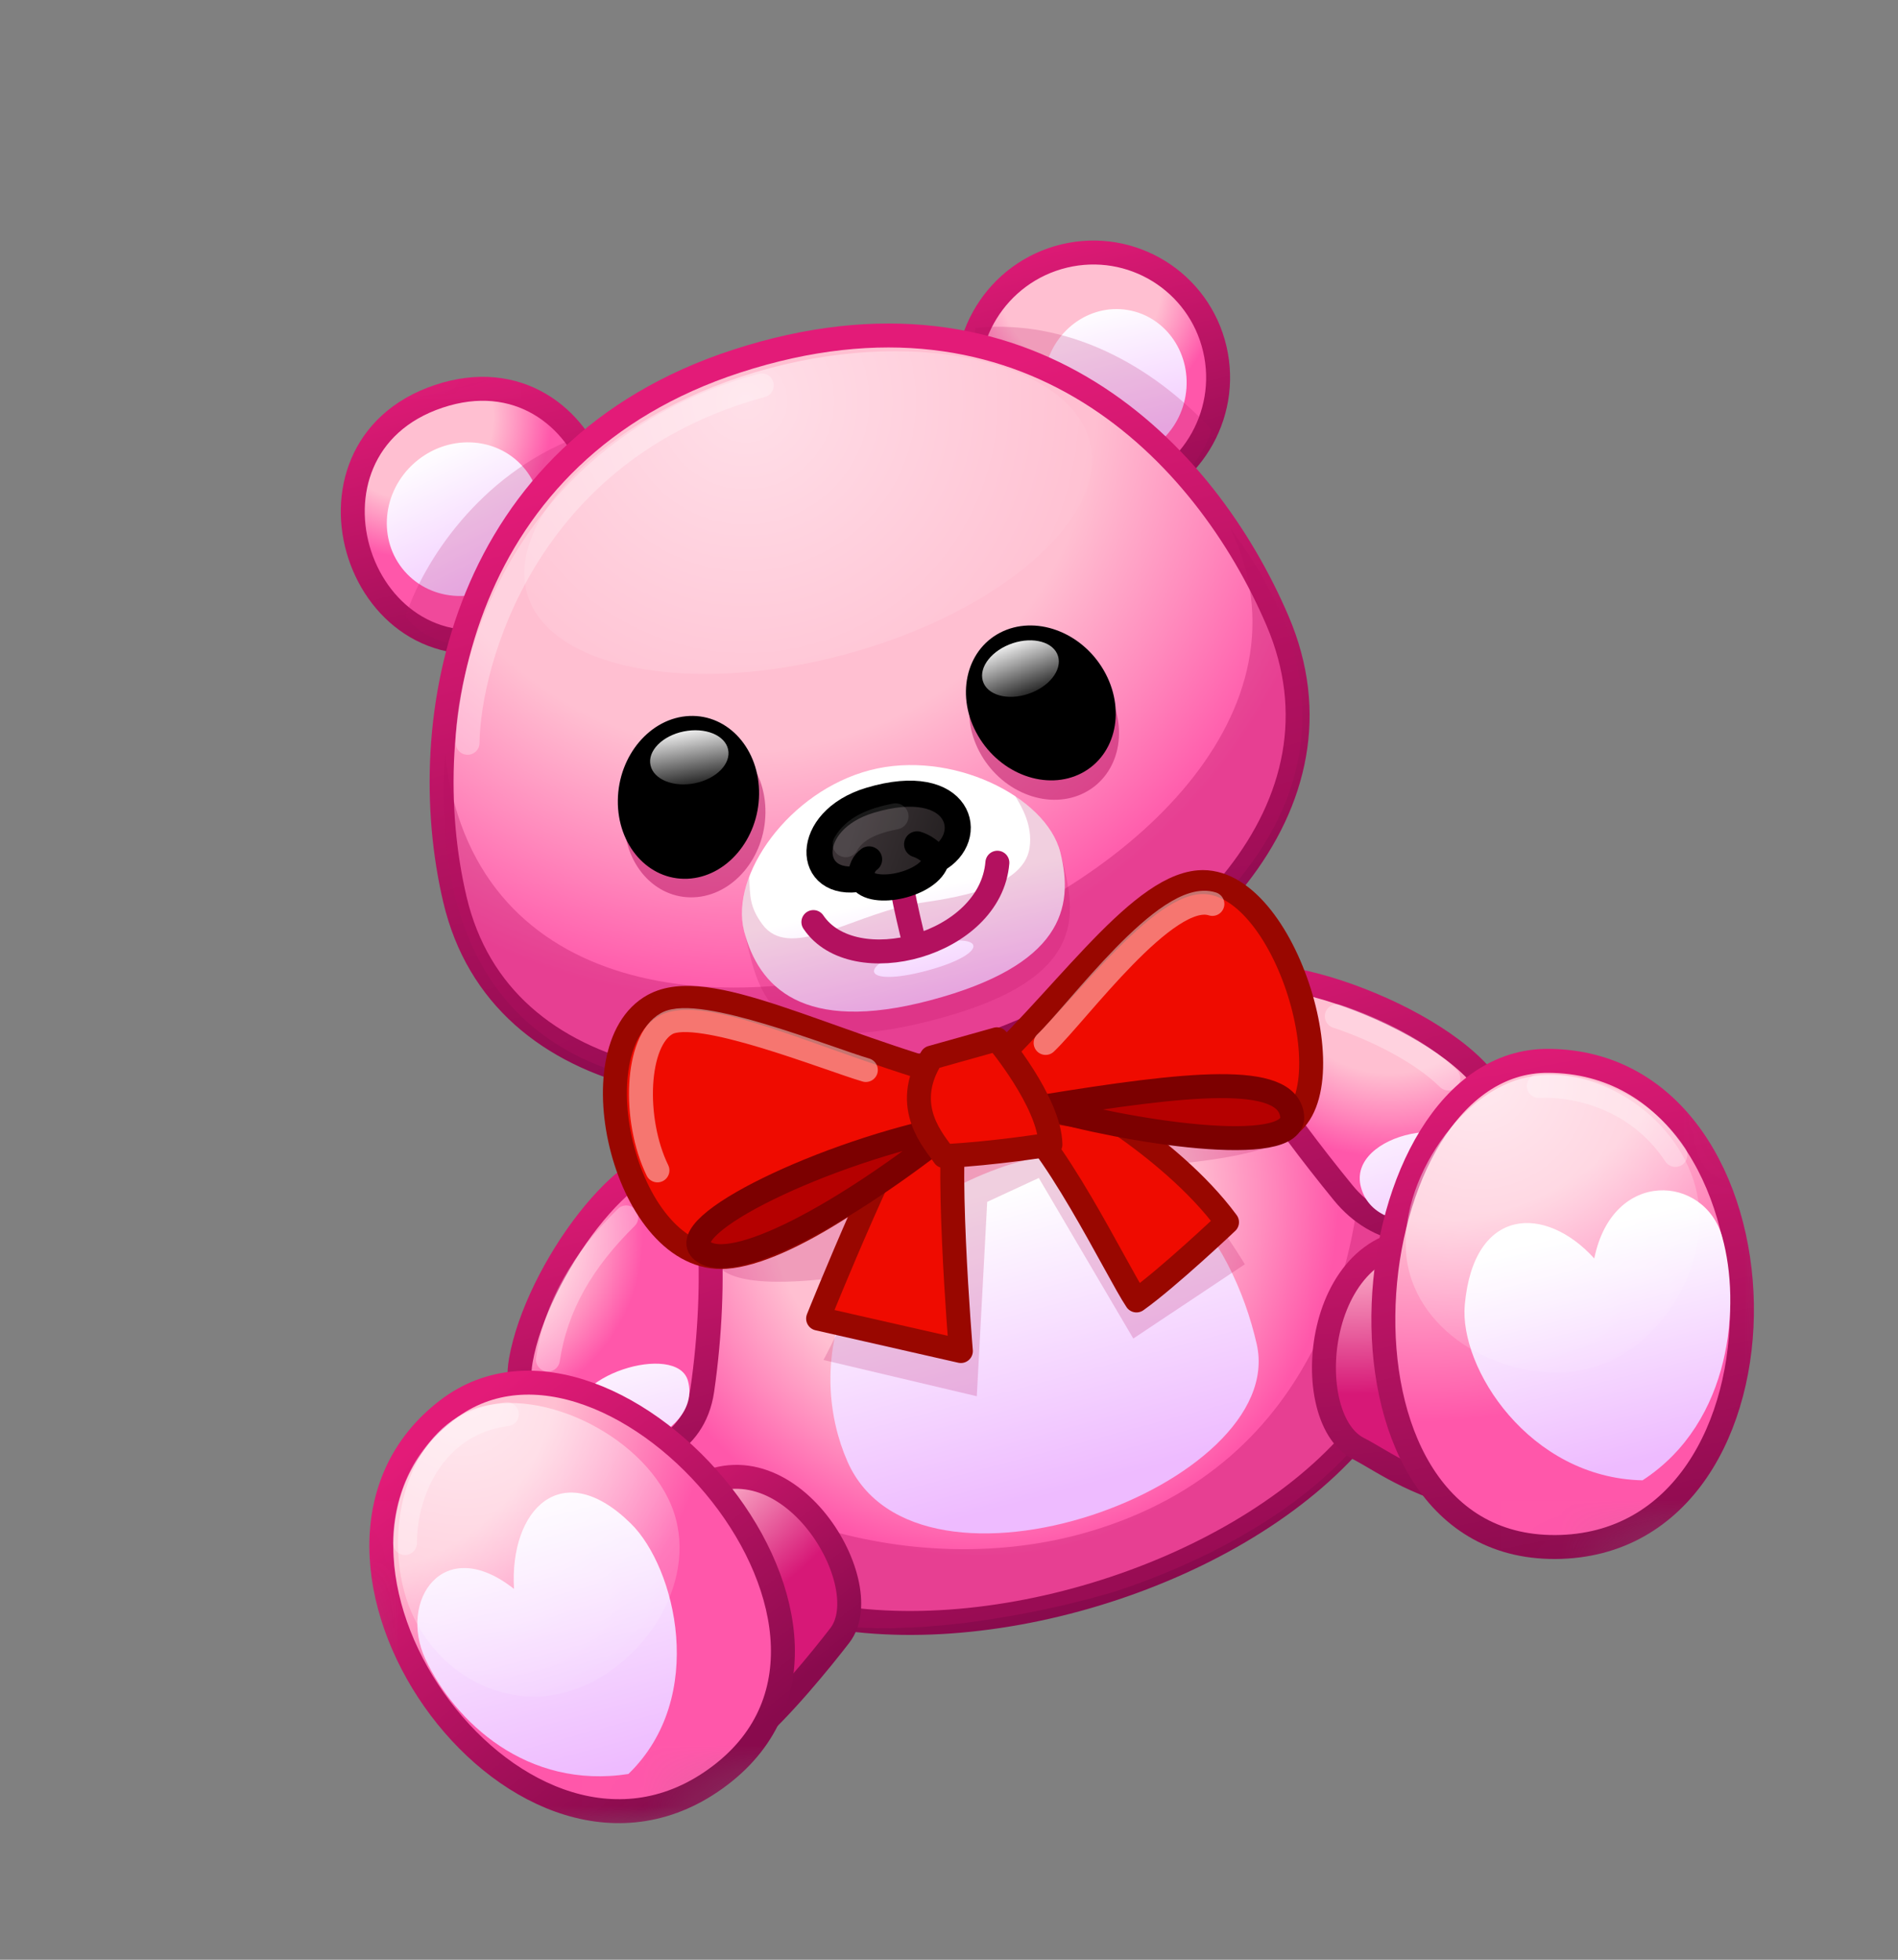<svg width="31" height="32" viewBox="0 0 31 32" fill="none" xmlns="http://www.w3.org/2000/svg">
<rect x="0" y="0" width="31" height="32" fill="#808080" stroke="none"/>
<g clip-path="url(#clip0_286_27716)">
<mask id="mask0_286_27716" style="mask-type:luminance" maskUnits="userSpaceOnUse" x="0" y="0" width="31" height="32">
<path d="M24.148 0.5L0 6.97L6.47 31.119L30.619 24.648L24.148 0.5Z" fill="white"/>
</mask>
<g mask="url(#mask0_286_27716)">
<path d="M19.841 5.697C19.583 4.596 18.482 3.917 17.382 4.18C16.282 4.444 15.6 5.55 15.858 6.651C16.116 7.752 17.216 8.431 18.316 8.168C19.416 7.904 20.099 6.798 19.841 5.697Z" fill="url(#paint0_radial_286_27716)"/>
<path d="M19.841 5.697C19.583 4.596 18.482 3.917 17.382 4.18C16.282 4.444 15.6 5.55 15.858 6.651C16.116 7.752 17.216 8.431 18.316 8.168C19.416 7.904 20.099 6.798 19.841 5.697Z" stroke="url(#paint1_linear_286_27716)" stroke-width="0.391" stroke-linecap="round" stroke-linejoin="round"/>
<path d="M17.062 6.08C16.948 6.749 17.37 7.377 18.005 7.484C18.641 7.59 19.248 7.134 19.363 6.465C19.477 5.796 19.054 5.168 18.419 5.062C17.784 4.956 17.176 5.412 17.062 6.08Z" fill="url(#paint2_linear_286_27716)"/>
<g opacity="0.2">
<path d="M15.933 5.353C17.601 5.195 18.977 6.128 19.789 7.019C19.109 9.105 15.357 8.568 15.933 5.353Z" fill="#B61060"/>
</g>
<path d="M7.165 6.472C9.736 5.612 11.016 9.501 8.445 10.361C5.874 11.221 4.594 7.332 7.165 6.472Z" fill="url(#paint3_radial_286_27716)"/>
<path d="M7.165 6.472C9.736 5.612 11.016 9.501 8.445 10.361C5.874 11.221 4.594 7.332 7.165 6.472Z" stroke="url(#paint4_linear_286_27716)" stroke-width="0.391" stroke-linecap="round" stroke-linejoin="round"/>
<path d="M8.545 7.625C8.991 8.134 8.918 8.928 8.383 9.398C7.849 9.869 7.055 9.838 6.609 9.329C6.164 8.821 6.237 8.027 6.771 7.557C7.306 7.086 8.1 7.117 8.545 7.625Z" fill="url(#paint5_linear_286_27716)"/>
<g opacity="0.2">
<path d="M6.624 10.064C6.916 9.171 7.826 7.766 9.399 7.152C11.935 9.465 7.705 11.511 6.624 10.064Z" fill="#B61060"/>
</g>
<path d="M22.917 19.577C25.257 25.454 11.423 29.631 10.142 23.437C9.415 19.924 11.437 16.749 14.442 15.673C16.722 14.857 21.312 15.546 22.917 19.577Z" fill="url(#paint6_radial_286_27716)"/>
<path d="M22.917 19.577C25.257 25.454 11.423 29.631 10.142 23.437C9.415 19.924 11.437 16.749 14.442 15.673C16.722 14.857 21.312 15.546 22.917 19.577Z" stroke="url(#paint7_linear_286_27716)" stroke-width="0.391" stroke-linecap="round" stroke-linejoin="round"/>
<path d="M20.525 21.944C21.055 24.256 14.991 26.465 13.843 23.868C13.199 22.41 13.532 20.094 16.297 19.082C18.807 18.163 20.134 20.233 20.525 21.944Z" fill="url(#paint8_linear_286_27716)"/>
<g opacity="0.33">
<path d="M17.761 25.018C15.011 25.815 11.618 24.861 10.001 22.663C10.189 23.578 10.806 25.109 11.762 25.87C13.677 27.397 18.142 26.012 18.262 25.972C20.241 25.31 22.417 24.018 22.96 22.146C23.213 21.274 23.355 19.594 22.253 18.272C22.3 20.281 21.622 23.899 17.761 25.018Z" fill="#B61060"/>
</g>
<g opacity="0.2">
<path d="M13.111 18.615C12.613 19.05 11.801 19.771 11.664 20.293C11.529 20.803 12.037 21.123 14.107 20.8C13.817 21.515 13.45 22.207 13.45 22.207L15.954 22.799L16.124 19.625L16.967 19.235L18.51 21.857L20.332 20.644C20.332 20.644 19.525 19.279 18.896 19.033C23.269 18.689 20.235 17.38 20.235 17.38C20.289 17.387 16.124 17.862 13.111 18.615Z" fill="#B61060"/>
</g>
<path d="M20.866 10.137C22.149 13.135 19.506 15.931 15.822 17.164C12.137 18.397 8.178 17.863 7.43 14.687C6.741 11.762 7.539 7.357 12.032 5.897C16.784 4.352 19.684 7.378 20.866 10.137Z" fill="url(#paint9_radial_286_27716)"/>
<path d="M20.866 10.137C22.149 13.135 19.506 15.931 15.822 17.164C12.137 18.397 8.178 17.863 7.43 14.687C6.741 11.762 7.539 7.357 12.032 5.897C16.784 4.352 19.684 7.378 20.866 10.137Z" stroke="url(#paint10_linear_286_27716)" stroke-width="0.391" stroke-linecap="round" stroke-linejoin="round"/>
<g opacity="0.33">
<path d="M20.097 8.631C22.927 14.537 8.153 20.066 7.268 12.312C6.753 20.28 15.636 17.226 15.822 17.164C19.285 16.006 23.312 12.892 20.097 8.631Z" fill="#B61060"/>
</g>
<path d="M11.186 18.918C10.285 18.687 8.766 20.757 8.507 22.212C8.192 23.985 11.206 24.512 11.47 22.701C11.733 20.891 11.608 19.026 11.186 18.918Z" fill="url(#paint11_radial_286_27716)"/>
<path d="M11.186 18.918C10.285 18.687 8.766 20.757 8.507 22.212C8.192 23.985 11.206 24.512 11.47 22.701C11.733 20.891 11.608 19.026 11.186 18.918Z" stroke="url(#paint12_linear_286_27716)" stroke-width="0.391" stroke-linecap="round" stroke-linejoin="round"/>
<g opacity="0.3">
<path d="M8.949 22.2C9.08 21.328 9.507 20.59 10.229 19.879" stroke="white" stroke-width="0.391" stroke-linecap="round" stroke-linejoin="round"/>
</g>
<path d="M11.237 22.55C11.486 23.477 9.617 24.076 9.396 23.252C9.184 22.462 11.064 21.903 11.237 22.55Z" fill="url(#paint13_linear_286_27716)"/>
<path d="M19.943 16.102C20.592 15.504 23.855 16.688 24.436 17.932C25.273 19.727 23.088 20.884 21.938 19.476C20.954 18.273 19.609 16.41 19.943 16.102Z" fill="url(#paint14_radial_286_27716)"/>
<path d="M19.943 16.102C20.592 15.504 23.855 16.688 24.436 17.932C25.273 19.727 23.088 20.884 21.938 19.476C20.954 18.273 19.609 16.41 19.943 16.102Z" stroke="url(#paint15_linear_286_27716)" stroke-width="0.391" stroke-linecap="round" stroke-linejoin="round"/>
<g opacity="0.3">
<path d="M21.834 16.594C22.458 16.801 23.212 17.172 23.656 17.611" stroke="white" stroke-width="0.391" stroke-linecap="round" stroke-linejoin="round"/>
</g>
<path d="M24.205 18.98C24.457 19.918 22.494 20.379 22.228 19.384C21.992 18.506 23.965 18.085 24.205 18.98Z" fill="url(#paint16_linear_286_27716)"/>
<g opacity="0.5">
<path d="M17.798 7.206C18.125 8.449 16.331 10.008 13.792 10.689C11.253 11.369 8.93 10.913 8.603 9.669C8.277 8.426 10.025 6.694 12.564 6.014C15.103 5.334 17.471 5.962 17.798 7.206Z" fill="url(#paint17_radial_286_27716)"/>
</g>
<g opacity="0.3">
<path d="M7.637 12.129C7.65 10.848 8.555 7.35 12.442 6.293" stroke="white" stroke-width="0.391" stroke-linecap="round" stroke-linejoin="round"/>
</g>
<g opacity="0.5">
<path d="M12.502 13.274C12.493 14.008 11.969 14.625 11.332 14.652C10.695 14.679 10.186 14.106 10.195 13.372C10.204 12.639 10.728 12.021 11.365 11.994C12.002 11.967 12.512 12.54 12.502 13.274Z" fill="#B61060"/>
</g>
<g opacity="0.5">
<path d="M16.027 12.329C16.395 12.962 17.153 13.236 17.72 12.941C18.287 12.645 18.448 11.893 18.079 11.26C17.711 10.627 16.953 10.353 16.387 10.649C15.82 10.944 15.659 11.697 16.027 12.329Z" fill="#B61060"/>
</g>
<path d="M17.317 13.915C17.55 14.829 17.34 15.765 15.193 16.334C13.113 16.885 12.386 16.115 12.153 15.201C11.919 14.286 12.892 12.919 14.21 12.576C15.528 12.233 17.084 13.001 17.317 13.915Z" fill="url(#paint18_linear_286_27716)"/>
<g opacity="0.2">
<path d="M15.036 15.459C13.955 15.748 14.057 16.14 15.138 15.85C16.219 15.56 16.116 15.169 15.036 15.459ZM16.583 13.001C16.958 13.252 17.23 13.573 17.317 13.915C17.55 14.829 17.894 15.947 15.313 16.638C12.459 17.403 12.386 16.114 12.153 15.2C12.085 14.934 12.12 14.63 12.235 14.323C12.253 14.639 12.243 14.807 12.449 15.09C12.88 15.681 13.855 14.983 14.869 14.771C15.232 14.695 16.712 14.599 16.817 13.836C16.866 13.483 16.696 13.187 16.583 13.001Z" fill="#B71060"/>
</g>
<path d="M16.29 14.087C16.176 15.445 13.934 16.022 13.285 15.056" stroke="#B3115F" stroke-width="0.391" stroke-linecap="round" stroke-linejoin="round"/>
<path d="M14.942 15.43C14.866 15.129 14.792 14.812 14.739 14.529" stroke="#B3115F" stroke-width="0.391" stroke-linecap="round" stroke-linejoin="round"/>
<path d="M14.066 14.344C13.159 14.515 13.11 13.398 14.209 13.068C15.693 12.622 15.971 13.677 15.292 14.042C15.193 14.441 14.242 14.653 14.066 14.344Z" fill="url(#paint19_linear_286_27716)"/>
<path d="M14.066 14.344C13.159 14.515 13.11 13.398 14.209 13.068C15.693 12.622 15.971 13.677 15.292 14.042C15.193 14.441 14.242 14.653 14.066 14.344Z" stroke="black" stroke-width="0.426" stroke-linecap="round" stroke-linejoin="round"/>
<path d="M14.066 14.343C14.058 14.185 14.121 14.085 14.195 14.033" stroke="black" stroke-width="0.426" stroke-linecap="round" stroke-linejoin="round"/>
<path d="M15.292 14.042C15.205 13.851 14.979 13.787 14.979 13.787" stroke="black" stroke-width="0.426" stroke-linecap="round" stroke-linejoin="round"/>
<g opacity="0.1">
<path d="M14.626 13.33C14.256 13.403 13.962 13.523 13.813 13.784" stroke="white" stroke-width="0.426" stroke-linecap="round" stroke-linejoin="round"/>
</g>
<path d="M12.398 12.971C12.389 13.705 11.865 14.322 11.228 14.349C10.591 14.376 10.082 13.803 10.091 13.069C10.1 12.335 10.624 11.718 11.261 11.691C11.898 11.664 12.408 12.237 12.398 12.971Z" fill="black"/>
<path d="M11.892 12.236C11.944 12.469 11.702 12.717 11.352 12.789C11.003 12.861 10.677 12.73 10.625 12.497C10.573 12.264 10.815 12.016 11.165 11.944C11.515 11.872 11.84 12.002 11.892 12.236Z" fill="url(#paint20_linear_286_27716)"/>
<path d="M15.974 12.013C16.342 12.646 17.1 12.919 17.667 12.624C18.233 12.328 18.394 11.576 18.026 10.943C17.658 10.31 16.9 10.037 16.333 10.332C15.767 10.627 15.606 11.38 15.974 12.013Z" fill="black"/>
<path d="M16.053 11.121C16.122 11.35 16.454 11.444 16.793 11.331C17.132 11.219 17.351 10.943 17.281 10.714C17.212 10.485 16.881 10.391 16.541 10.503C16.202 10.616 15.983 10.892 16.053 11.121Z" fill="url(#paint21_linear_286_27716)"/>
<path d="M24.453 24.564C23.152 24.317 22.615 23.872 22.184 23.652C21.156 23.125 21.498 19.878 23.586 20.289C24.252 20.42 25.052 20.548 25.465 20.739C27.107 21.502 26.353 24.925 24.453 24.564Z" fill="url(#paint22_radial_286_27716)"/>
<path d="M24.453 24.564C23.152 24.317 22.615 23.872 22.184 23.652C21.156 23.125 21.498 19.878 23.586 20.289C24.252 20.42 25.052 20.548 25.465 20.739C27.107 21.502 26.353 24.925 24.453 24.564Z" stroke="url(#paint23_linear_286_27716)" stroke-width="0.391" stroke-linecap="round" stroke-linejoin="round"/>
<path d="M25.401 25.261C29.557 25.243 29.415 17.345 25.288 17.322C22.052 17.304 21.316 25.279 25.401 25.261Z" fill="url(#paint24_radial_286_27716)"/>
<path d="M25.401 25.261C29.557 25.243 29.415 17.345 25.288 17.322C22.052 17.304 21.316 25.279 25.401 25.261Z" stroke="url(#paint25_linear_286_27716)" stroke-width="0.391" stroke-linecap="round" stroke-linejoin="round"/>
<path d="M26.827 24.172C28.296 23.219 28.432 21.291 28.13 20.201C27.848 19.183 26.34 19.07 26.039 20.549C25.241 19.669 24.069 19.697 23.924 21.307C23.831 22.334 24.974 24.131 26.827 24.172Z" fill="url(#paint26_linear_286_27716)"/>
<g opacity="0.66">
<path d="M23.02 20.778C23.344 21.991 24.867 22.64 25.997 22.337C27.128 22.034 28.017 20.592 27.692 19.38C27.368 18.167 25.977 17.31 24.847 17.613C23.716 17.916 22.695 19.566 23.02 20.778Z" fill="url(#paint27_radial_286_27716)"/>
</g>
<g opacity="0.3">
<path d="M25.134 17.733C25.596 17.705 26.694 17.845 27.364 18.859" stroke="white" stroke-width="0.391" stroke-linecap="round" stroke-linejoin="round"/>
</g>
<path d="M12.219 28.36C12.726 27.948 13.443 27.062 13.719 26.702C14.377 25.841 12.775 23.23 11.174 24.421C10.663 24.802 10.09 25.201 9.818 25.53C8.735 26.839 10.81 29.503 12.219 28.36Z" fill="url(#paint28_radial_286_27716)"/>
<path d="M12.219 28.36C12.726 27.948 13.443 27.062 13.719 26.702C14.377 25.841 12.775 23.23 11.174 24.421C10.663 24.802 10.09 25.201 9.818 25.53C8.735 26.839 10.81 29.503 12.219 28.36Z" stroke="url(#paint29_linear_286_27716)" stroke-width="0.391" stroke-linecap="round" stroke-linejoin="round"/>
<path d="M11.606 29.102C8.372 31.277 4.233 25.368 7.31 23.018C10.036 20.938 15.085 26.763 11.606 29.102Z" fill="url(#paint30_radial_286_27716)"/>
<path d="M11.606 29.102C8.372 31.277 4.233 25.368 7.31 23.018C10.036 20.938 15.085 26.763 11.606 29.102Z" stroke="url(#paint31_linear_286_27716)" stroke-width="0.391" stroke-linecap="round" stroke-linejoin="round"/>
<path d="M10.264 28.967C8.605 29.224 7.427 28.115 6.949 27.093C6.502 26.14 7.238 25.031 8.395 25.945C8.318 24.649 9.178 23.765 10.307 24.881C11.028 25.593 11.564 27.705 10.264 28.967Z" fill="url(#paint32_linear_286_27716)"/>
<g opacity="0.66">
<path d="M11.037 24.796C11.362 26.008 10.368 27.331 9.237 27.634C8.107 27.937 6.927 27.2 6.602 25.987C6.277 24.775 6.741 23.271 7.872 22.968C9.002 22.665 10.712 23.583 11.037 24.796Z" fill="url(#paint33_radial_286_27716)"/>
</g>
<path d="M15.648 18.003C15.41 18.671 15.694 22.061 15.694 22.061L13.362 21.531C13.362 21.531 14.683 18.241 15.171 17.737" fill="#EF0B00"/>
<path d="M15.648 18.003C15.41 18.671 15.694 22.061 15.694 22.061L13.362 21.531C13.362 21.531 14.683 18.241 15.171 17.737" stroke="#990700" stroke-width="0.391" stroke-linecap="round" stroke-linejoin="round"/>
<path d="M16.418 18.036C17.166 18.499 18.242 20.761 18.562 21.235C19.082 20.865 20.041 19.957 20.041 19.957C19.083 18.657 17.249 17.7 17.249 17.7" fill="#EF0B00"/>
<path d="M16.418 18.036C17.166 18.499 18.242 20.761 18.562 21.235C19.082 20.865 20.041 19.957 20.041 19.957C19.083 18.657 17.249 17.7 17.249 17.7" stroke="#990700" stroke-width="0.391" stroke-linecap="round" stroke-linejoin="round"/>
<path d="M15.896 17.985C17.62 18.143 20.118 18.778 20.925 18.445C22.085 17.966 21.005 14.286 19.578 14.406C18.541 14.492 17.284 16.441 15.884 17.666C13.417 17.012 11.564 15.928 10.673 16.417C9.377 17.128 10.233 20.637 11.853 20.523C12.829 20.455 14.613 19.24 15.896 17.985Z" fill="#EF0B00"/>
<path d="M15.896 17.985C17.62 18.143 20.118 18.778 20.925 18.445C22.085 17.966 21.005 14.286 19.578 14.406C18.541 14.492 17.284 16.441 15.884 17.666C13.417 17.012 11.564 15.928 10.673 16.417C9.377 17.128 10.233 20.637 11.853 20.523C12.829 20.455 14.613 19.24 15.896 17.985Z" stroke="#990700" stroke-width="0.391" stroke-linecap="round" stroke-linejoin="round"/>
<path d="M11.473 20.426C11.957 20.813 13.776 19.845 15.594 18.391C13.481 18.802 10.961 20.017 11.473 20.426Z" fill="#B50000"/>
<path d="M11.473 20.426C11.957 20.813 13.776 19.845 15.594 18.391C13.481 18.802 10.961 20.017 11.473 20.426Z" stroke="#7C0000" stroke-width="0.391" stroke-linecap="round" stroke-linejoin="round"/>
<path d="M17.027 18.072C19.385 17.689 21.016 17.509 21.104 18.216C21.192 18.924 18.316 18.462 17.027 18.072Z" fill="#B50000"/>
<path d="M17.027 18.072C19.385 17.689 21.016 17.509 21.104 18.216C21.192 18.924 18.316 18.462 17.027 18.072Z" stroke="#7C0000" stroke-width="0.391" stroke-linecap="round" stroke-linejoin="round"/>
<path d="M15.216 17.269C14.709 18.081 15.271 18.651 15.42 18.878C16.236 18.838 17.157 18.688 17.157 18.688C17.143 17.992 16.283 16.97 16.283 16.97L15.216 17.269Z" fill="#EF0B00"/>
<path d="M15.216 17.269C14.709 18.081 15.271 18.651 15.42 18.878C16.236 18.838 17.157 18.688 17.157 18.688C17.143 17.992 16.283 16.97 16.283 16.97L15.216 17.269Z" stroke="#990700" stroke-width="0.391" stroke-linecap="round" stroke-linejoin="round"/>
<g opacity="0.3">
<path d="M6.615 25.196C6.614 24.3 7.136 23.234 8.278 23.092" stroke="white" stroke-width="0.391" stroke-linecap="round" stroke-linejoin="round"/>
</g>
<g opacity="0.44">
<path d="M10.738 19.111C10.334 18.279 10.384 16.994 10.891 16.713C11.397 16.433 13.502 17.283 14.142 17.472" stroke="white" stroke-width="0.391" stroke-linecap="round" stroke-linejoin="round"/>
</g>
<g opacity="0.44">
<path d="M17.078 17.03C17.602 16.53 19.065 14.519 19.802 14.76" stroke="white" stroke-width="0.391" stroke-linecap="round" stroke-linejoin="round"/>
</g>
</g>
</g>
<defs>
<radialGradient id="paint0_radial_286_27716" cx="0" cy="0" r="1" gradientUnits="userSpaceOnUse" gradientTransform="translate(17.656 4.69) rotate(-14.999) scale(2.658 2.656)">
<stop offset="0.49" stop-color="#FFBFD1"/>
<stop offset="0.67" stop-color="#FF8BBD"/>
<stop offset="0.84" stop-color="#FF57AA"/>
</radialGradient>
<linearGradient id="paint1_linear_286_27716" x1="17.457" y1="9.124" x2="16.139" y2="3.862" gradientUnits="userSpaceOnUse">
<stop stop-color="#890A4D"/>
<stop offset="0.5" stop-color="#B61362"/>
<stop offset="1" stop-color="#E31B78"/>
</linearGradient>
<linearGradient id="paint2_linear_286_27716" x1="17.864" y1="4.997" x2="18.592" y2="7.791" gradientUnits="userSpaceOnUse">
<stop stop-color="white"/>
<stop offset="0.5" stop-color="#F7DDFF"/>
<stop offset="1" stop-color="#EEBBFF"/>
</linearGradient>
<radialGradient id="paint3_radial_286_27716" cx="0" cy="0" r="1" gradientUnits="userSpaceOnUse" gradientTransform="translate(6.718 6.808) rotate(-14.999) scale(2.732 2.731)">
<stop offset="0.49" stop-color="#FFBFD1"/>
<stop offset="0.67" stop-color="#FF8BBD"/>
<stop offset="0.84" stop-color="#FF57AA"/>
</radialGradient>
<linearGradient id="paint4_linear_286_27716" x1="7.602" y1="12.086" x2="6.082" y2="6.073" gradientUnits="userSpaceOnUse">
<stop stop-color="#890A4D"/>
<stop offset="0.5" stop-color="#B61362"/>
<stop offset="1" stop-color="#E31B78"/>
</linearGradient>
<linearGradient id="paint5_linear_286_27716" x1="6.866" y1="7.381" x2="8.238" y2="10.176" gradientUnits="userSpaceOnUse">
<stop stop-color="white"/>
<stop offset="0.5" stop-color="#F7DDFF"/>
<stop offset="1" stop-color="#EEBBFF"/>
</linearGradient>
<radialGradient id="paint6_radial_286_27716" cx="0" cy="0" r="1" gradientUnits="userSpaceOnUse" gradientTransform="translate(15.987 19.527) rotate(-15) scale(7)">
<stop offset="0.49" stop-color="#FFBFD1"/>
<stop offset="0.67" stop-color="#FF8BBD"/>
<stop offset="0.84" stop-color="#FF57AA"/>
</radialGradient>
<linearGradient id="paint7_linear_286_27716" x1="16.698" y1="26.457" x2="14.102" y2="16.428" gradientUnits="userSpaceOnUse">
<stop stop-color="#890A4D"/>
<stop offset="0.5" stop-color="#B61362"/>
<stop offset="1" stop-color="#E31B78"/>
</linearGradient>
<linearGradient id="paint8_linear_286_27716" x1="16.194" y1="19.457" x2="17.498" y2="24.326" gradientUnits="userSpaceOnUse">
<stop stop-color="white"/>
<stop offset="0.5" stop-color="#F7DDFF"/>
<stop offset="1" stop-color="#EEBBFF"/>
</linearGradient>
<radialGradient id="paint9_radial_286_27716" cx="0" cy="0" r="1" gradientUnits="userSpaceOnUse" gradientTransform="translate(12.177 6.536) rotate(-14.999) scale(11.644 11.638)">
<stop offset="0.49" stop-color="#FFBFD1"/>
<stop offset="0.67" stop-color="#FF8BBD"/>
<stop offset="0.84" stop-color="#FF57AA"/>
</radialGradient>
<linearGradient id="paint10_linear_286_27716" x1="14.261" y1="17.196" x2="11.666" y2="7.169" gradientUnits="userSpaceOnUse">
<stop stop-color="#890A4D"/>
<stop offset="0.5" stop-color="#B61362"/>
<stop offset="1" stop-color="#E31B78"/>
</linearGradient>
<radialGradient id="paint11_radial_286_27716" cx="0" cy="0" r="1" gradientUnits="userSpaceOnUse" gradientTransform="translate(7.566 20.18) rotate(-15) scale(3.499)">
<stop offset="0.49" stop-color="#FFBFD1"/>
<stop offset="0.67" stop-color="#FF8BBD"/>
<stop offset="0.84" stop-color="#FF57AA"/>
</radialGradient>
<linearGradient id="paint12_linear_286_27716" x1="10.227" y1="25.719" x2="8.459" y2="18.973" gradientUnits="userSpaceOnUse">
<stop stop-color="#890A4D"/>
<stop offset="0.5" stop-color="#B61362"/>
<stop offset="1" stop-color="#E31B78"/>
</linearGradient>
<linearGradient id="paint13_linear_286_27716" x1="9.888" y1="21.604" x2="10.92" y2="25.337" gradientUnits="userSpaceOnUse">
<stop stop-color="white"/>
<stop offset="0.5" stop-color="#F7DDFF"/>
<stop offset="1" stop-color="#EEBBFF"/>
</linearGradient>
<radialGradient id="paint14_radial_286_27716" cx="0" cy="0" r="1" gradientUnits="userSpaceOnUse" gradientTransform="translate(22.688 15.592) rotate(-15) scale(3.937)">
<stop offset="0.49" stop-color="#FFBFD1"/>
<stop offset="0.67" stop-color="#FF8BBD"/>
<stop offset="0.84" stop-color="#FF57AA"/>
</radialGradient>
<linearGradient id="paint15_linear_286_27716" x1="22.669" y1="21.923" x2="20.451" y2="14.564" gradientUnits="userSpaceOnUse">
<stop stop-color="#890A4D"/>
<stop offset="0.5" stop-color="#B61362"/>
<stop offset="1" stop-color="#E31B78"/>
</linearGradient>
<linearGradient id="paint16_linear_286_27716" x1="22.788" y1="17.652" x2="23.78" y2="20.914" gradientUnits="userSpaceOnUse">
<stop stop-color="white"/>
<stop offset="0.5" stop-color="#F7DDFF"/>
<stop offset="1" stop-color="#EEBBFF"/>
</linearGradient>
<radialGradient id="paint17_radial_286_27716" cx="0" cy="0" r="1" gradientUnits="userSpaceOnUse" gradientTransform="translate(12.187 6.546) rotate(-14.999) scale(6.081 6.078)">
<stop stop-color="white"/>
<stop offset="0.5" stop-color="white" stop-opacity="0.5"/>
<stop offset="1" stop-color="white" stop-opacity="0"/>
</radialGradient>
<linearGradient id="paint18_linear_286_27716" x1="14.76" y1="14.607" x2="15.294" y2="16.83" gradientUnits="userSpaceOnUse">
<stop stop-color="white"/>
<stop offset="0.5" stop-color="#F7DDFF"/>
<stop offset="1" stop-color="#EEBBFF"/>
</linearGradient>
<linearGradient id="paint19_linear_286_27716" x1="15.525" y1="13.992" x2="13.95" y2="13.471" gradientUnits="userSpaceOnUse">
<stop stop-color="#231F20"/>
<stop offset="0.5" stop-color="#2F292B"/>
<stop offset="1" stop-color="#3B3336"/>
</linearGradient>
<linearGradient id="paint20_linear_286_27716" x1="11.164" y1="11.863" x2="11.348" y2="12.976" gradientUnits="userSpaceOnUse">
<stop stop-color="white"/>
<stop offset="0.5" stop-color="white" stop-opacity="0.5"/>
<stop offset="1" stop-color="white" stop-opacity="0"/>
</linearGradient>
<linearGradient id="paint21_linear_286_27716" x1="16.502" y1="10.432" x2="16.9" y2="11.488" gradientUnits="userSpaceOnUse">
<stop stop-color="white"/>
<stop offset="0.5" stop-color="white" stop-opacity="0.5"/>
<stop offset="1" stop-color="white" stop-opacity="0"/>
</linearGradient>
<radialGradient id="paint22_radial_286_27716" cx="0" cy="0" r="1" gradientUnits="userSpaceOnUse" gradientTransform="translate(22.036 16.933) rotate(-15) scale(6.955 6.955)">
<stop offset="0.49" stop-color="#FFBFD1"/>
<stop offset="0.67" stop-color="#EB6BA4"/>
<stop offset="0.84" stop-color="#D71877"/>
</radialGradient>
<linearGradient id="paint23_linear_286_27716" x1="22.408" y1="25.112" x2="21.856" y2="17.976" gradientUnits="userSpaceOnUse">
<stop stop-color="#890A4D"/>
<stop offset="0.5" stop-color="#B61362"/>
<stop offset="1" stop-color="#E31B78"/>
</linearGradient>
<radialGradient id="paint24_radial_286_27716" cx="0" cy="0" r="1" gradientUnits="userSpaceOnUse" gradientTransform="translate(23.278 15.361) rotate(-15) scale(9.333)">
<stop offset="0.49" stop-color="#FFBFD1"/>
<stop offset="0.67" stop-color="#FF8BBD"/>
<stop offset="0.84" stop-color="#FF57AA"/>
</radialGradient>
<linearGradient id="paint25_linear_286_27716" x1="24.993" y1="25.992" x2="23.219" y2="16.905" gradientUnits="userSpaceOnUse">
<stop stop-color="#890A4D"/>
<stop offset="0.5" stop-color="#B61362"/>
<stop offset="1" stop-color="#E31B78"/>
</linearGradient>
<linearGradient id="paint26_linear_286_27716" x1="25.571" y1="20.155" x2="26.521" y2="23.929" gradientUnits="userSpaceOnUse">
<stop stop-color="white"/>
<stop offset="0.5" stop-color="#F7DDFF"/>
<stop offset="1" stop-color="#EEBBFF"/>
</linearGradient>
<radialGradient id="paint27_radial_286_27716" cx="0" cy="0" r="1" gradientUnits="userSpaceOnUse" gradientTransform="translate(24.132 17.589) rotate(-15) scale(5.66)">
<stop stop-color="white"/>
<stop offset="0.5" stop-color="white" stop-opacity="0.5"/>
<stop offset="1" stop-color="white" stop-opacity="0"/>
</radialGradient>
<radialGradient id="paint28_radial_286_27716" cx="0" cy="0" r="1" gradientUnits="userSpaceOnUse" gradientTransform="translate(9.664 21.757) rotate(-15) scale(6.15)">
<stop offset="0.49" stop-color="#FFBFD1"/>
<stop offset="0.67" stop-color="#EB6BA4"/>
<stop offset="0.84" stop-color="#D71877"/>
</radialGradient>
<linearGradient id="paint29_linear_286_27716" x1="13.135" y1="27.393" x2="10.057" y2="23.366" gradientUnits="userSpaceOnUse">
<stop stop-color="#890A4D"/>
<stop offset="0.5" stop-color="#B61362"/>
<stop offset="1" stop-color="#E31B78"/>
</linearGradient>
<radialGradient id="paint30_radial_286_27716" cx="0" cy="0" r="1" gradientUnits="userSpaceOnUse" gradientTransform="translate(5.49 22.097) rotate(-15) scale(7.438)">
<stop offset="0.49" stop-color="#FFBFD1"/>
<stop offset="0.67" stop-color="#FF8BBD"/>
<stop offset="0.84" stop-color="#FF57AA"/>
</radialGradient>
<linearGradient id="paint31_linear_286_27716" x1="11.561" y1="28.897" x2="7.172" y2="23.296" gradientUnits="userSpaceOnUse">
<stop stop-color="#890A4D"/>
<stop offset="0.5" stop-color="#B61362"/>
<stop offset="1" stop-color="#E31B78"/>
</linearGradient>
<linearGradient id="paint32_linear_286_27716" x1="8.268" y1="24.15" x2="9.573" y2="29.018" gradientUnits="userSpaceOnUse">
<stop stop-color="white"/>
<stop offset="0.5" stop-color="#F7DDFF"/>
<stop offset="1" stop-color="#EEBBFF"/>
</linearGradient>
<radialGradient id="paint33_radial_286_27716" cx="0" cy="0" r="1" gradientUnits="userSpaceOnUse" gradientTransform="translate(7.577 22.831) rotate(-15) scale(5.978)">
<stop stop-color="white"/>
<stop offset="0.5" stop-color="white" stop-opacity="0.5"/>
<stop offset="1" stop-color="white" stop-opacity="0"/>
</radialGradient>
<clipPath id="clip0_286_27716">
<rect width="25" height="25" fill="white" transform="translate(0 6.97) rotate(-15)"/>
</clipPath>
</defs>
</svg>
